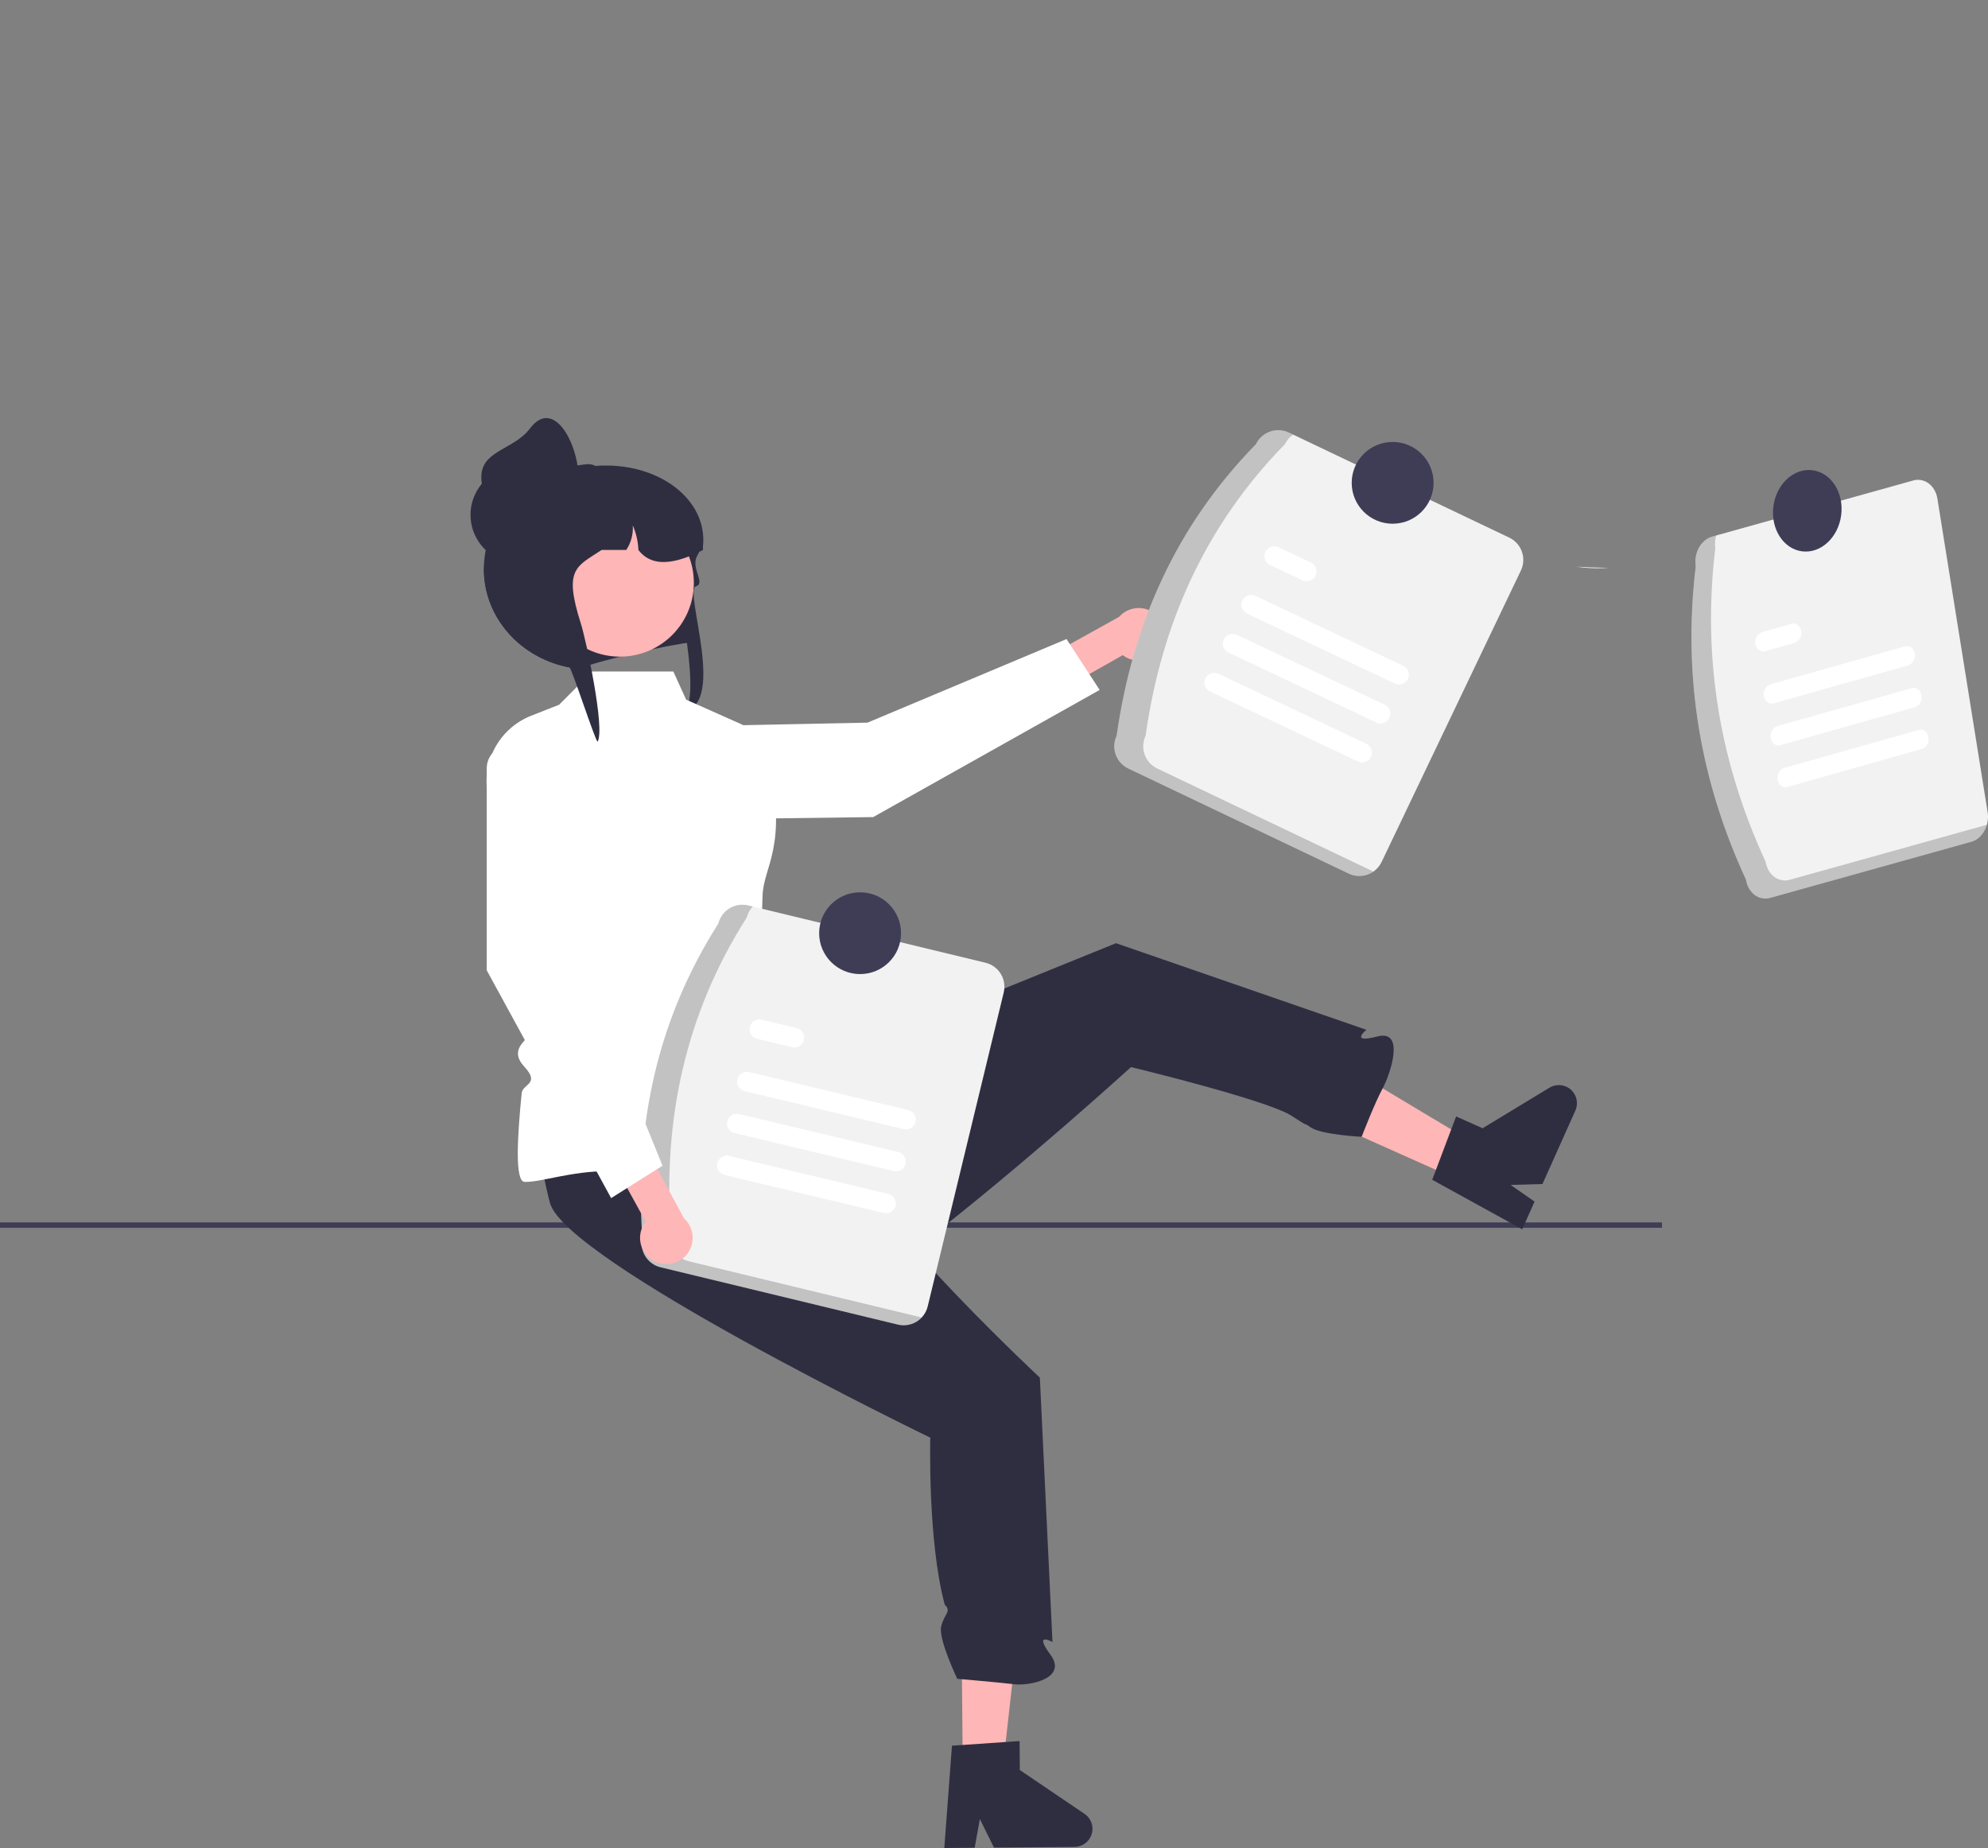 <svg width="483" height="449" viewBox="0 0 483 449" fill="none" xmlns="http://www.w3.org/2000/svg">
<rect x="0" y="0" width="483" height="449" fill="#808080" stroke="none"/>
<g clip-path="url(#clip0_3_45)">
<path d="M390.761 137.96C388.047 137.927 385.446 137.835 382.96 137.685C385.54 138.083 388.159 138.175 390.761 137.96Z" fill="#F2F2F2"/>
<path d="M403.794 297.002H0V298.314H403.794V297.002Z" fill="#3F3D56"/>
<path d="M164.249 142.149C163.773 140.484 170.432 155.744 168.848 155.928C161.632 156.755 145.644 160.482 140.618 162.489C140.392 162.463 140.165 162.437 139.946 162.404C139.407 162.345 138.881 162.26 138.362 162.161C126.66 159.95 117.807 150.351 117.567 138.763C117.554 138.599 117.554 138.428 117.554 138.264C117.552 137.464 117.594 136.665 117.68 135.869C117.79 134.783 117.979 133.706 118.246 132.647L118.219 132.641C113.56 128.271 115.523 120.167 121.461 116.749C124.041 115.267 126.902 114.34 129.861 114.026C130.664 113.939 131.47 113.895 132.278 113.894H139.859C141.428 113.557 143.018 113.327 144.619 113.205H144.632C159.895 112.044 171.93 121.335 170.805 132.641C170.798 132.654 170.785 132.667 170.778 132.68C170.452 133.166 170.166 133.625 169.913 134.065C169.667 134.478 169.46 134.872 169.281 135.246C167.889 138.133 171.466 141.766 169.094 142.444C165.941 143.346 177.389 172.988 164.906 172.988C170.978 174.712 165.563 146.742 164.249 142.149Z" fill="#2F2E41"/>
<path d="M233.895 428.667L243.739 428.584L248.096 389.78L233.569 389.902L233.895 428.667Z" fill="#FFB6B6"/>
<path d="M265.426 444.301C265.435 445.466 264.98 446.587 264.162 447.419C263.344 448.25 262.23 448.723 261.063 448.735L241.491 448.898L238.065 441.962L236.807 448.933L229.422 449L231.287 424.135L233.856 423.964L244.335 423.243L247.716 423.017L247.776 430.052L263.498 440.702C264.087 441.101 264.57 441.637 264.906 442.264C265.242 442.891 265.42 443.59 265.426 444.301Z" fill="#2F2E41"/>
<path d="M246.373 409.205C242.458 408.733 232.576 407.893 232.576 407.893C232.576 407.893 227.912 398.169 228.667 395.144C229.41 392.106 231.262 391.489 229.541 389.901C225.35 374.429 226.02 349.298 226.02 349.298C226.02 349.298 203.458 338.386 180.615 325.755C158.283 313.4 135.683 299.404 133.64 292.35C132.291 287.305 131.385 282.152 130.933 276.95C130.591 273.538 130.381 270.191 130.249 267.193C129.941 260.329 130.065 255.257 130.065 255.257L158.533 254.785L177.389 254.352H179.36V257.633L184.314 266.045C184.314 266.045 192.874 275.985 191.869 276.911C190.654 278.033 191.021 279.03 195.338 279.844C196.565 280.058 197.816 280.109 199.057 279.994C206.027 279.463 208.944 283.446 209.115 284.319C210.285 290.48 222.012 303.866 232.997 315.289H233.004C243.141 325.84 252.641 334.712 252.641 334.712L253.18 346.03L255.709 398.95C255.709 398.95 250.966 396.299 255.203 402.014C259.441 407.736 250.289 409.671 246.373 409.205Z" fill="#2F2E41"/>
<path d="M353.175 286.156L357.194 277.179L323.672 257.083L317.741 270.329L353.175 286.156Z" fill="#FFB6B6"/>
<path d="M380.525 264.02C381.589 264.496 382.421 265.376 382.838 266.464C383.255 267.553 383.222 268.762 382.747 269.827L374.755 287.67L367.014 287.897L372.839 291.94L369.829 298.675L347.963 286.639L348.876 284.235L352.578 274.417L353.778 271.252L360.209 274.124L376.446 264.275C377.054 263.906 377.743 263.69 378.454 263.645C379.164 263.601 379.875 263.729 380.525 264.02Z" fill="#2F2E41"/>
<path d="M335.932 264.431C335.909 264.482 335.882 264.528 335.859 264.57C334.027 267.928 331.021 275.696 330.834 276.175C330.829 276.184 330.826 276.193 330.825 276.203C330.825 276.203 320.907 275.693 318.373 273.876C315.834 272.046 319.676 274.94 313.82 271.113C310.792 269.124 300.421 266.018 291.131 263.481C282.489 261.12 274.788 259.264 274.788 259.264C274.788 259.264 267.981 265.452 258.118 274.003L258.114 274.007C248.953 281.932 237.149 291.897 225.709 300.82C201.218 308.015 175.368 314.248 168.906 310.746C164.363 308.161 160.055 305.185 156.03 301.852L162.684 284.433L180.282 266.027L198.806 258.509L206.053 255.567L216.2 251.454L271.138 229.161L331.978 250.208C331.978 250.208 327.74 253.627 334.637 251.823C341.44 250.048 337.846 260.831 335.932 264.431Z" fill="#2F2E41"/>
<path d="M143.882 163.146H163.592L166.695 169.987L179.895 175.861C181.611 176.626 183.124 177.783 184.311 179.239C185.497 180.695 186.324 182.41 186.726 184.244C191.479 205.944 185.466 210.452 185.273 217.607C184.616 241.885 181.231 246.714 181.609 252.707C181.722 254.501 182.819 261.593 186.345 260.925C189.872 260.257 187.971 263.061 188.805 264.151C189.526 265.093 193.319 263.843 190.938 266.971C188.558 270.1 198.736 278.63 192.5 278.63C180.674 278.63 157.022 284.535 147.824 284.535C138.626 284.535 131.518 287.259 127.457 287.16C124.982 287.099 125.756 275.573 126.745 265.591C126.969 263.33 131.315 263.389 127.415 259.199C123.515 255.008 128.106 252.83 128.114 251.727C128.123 250.555 130.325 247.604 127.577 242.776C124.829 237.948 127.362 239.946 127.243 238.43C126.323 226.747 125.005 211.85 125.005 211.85L119.195 195.519C117.71 191.344 117.906 186.757 119.743 182.724C121.579 178.691 124.912 175.529 129.038 173.903L135.854 171.218L143.882 163.146Z" fill="white"/>
<path d="M282.308 157.122C281.87 157.938 281.26 158.649 280.519 159.207C279.779 159.764 278.926 160.154 278.02 160.35C277.114 160.546 276.176 160.543 275.271 160.341C274.366 160.139 273.516 159.743 272.78 159.181L245.014 174.88L238.778 168.278L271.892 149.873C272.932 148.705 274.364 147.958 275.919 147.774C277.473 147.591 279.04 147.983 280.324 148.877C281.608 149.77 282.519 151.103 282.885 152.623C283.25 154.142 283.045 155.743 282.308 157.122Z" fill="#FFB6B6"/>
<path d="M157.294 194.179L156.871 199.234L212.147 198.525L267.168 167.632L259.124 155.268L210.764 175.575L176.392 176.271C171.555 176.369 166.926 178.254 163.399 181.561C159.872 184.868 157.697 189.364 157.294 194.179Z" fill="white"/>
<path d="M150.624 159.541C160.537 159.541 168.574 151.515 168.574 141.614C168.574 131.713 160.537 123.686 150.624 123.686C140.71 123.686 132.673 131.713 132.673 141.614C132.673 151.515 140.71 159.541 150.624 159.541Z" fill="#FFB6B6"/>
<path d="M170.805 133.619C170.505 133.776 170.213 133.92 169.913 134.065C169.6 134.216 169.287 134.367 168.975 134.504C162.964 137.227 158.071 137.529 155.103 133.619C155.023 131.561 154.56 129.536 153.738 127.647C153.883 129.758 153.326 131.857 152.154 133.619H146.176C140.019 137.7 136.857 138.126 141.131 151.525C142.322 155.259 147.06 176.984 145.196 180.206C144.657 180.147 138.881 162.26 138.362 162.161C126.66 159.95 117.807 150.351 117.567 138.763C117.58 138.172 117.62 137.582 117.68 137.004C118.451 135.847 119.298 134.742 120.216 133.697C120.212 130.6 120.925 127.543 122.3 124.767C124.039 121.249 126.751 118.303 130.114 116.276C132.119 115.305 134.209 114.521 136.358 113.934C136.411 113.921 136.458 113.907 136.511 113.894C137.17 113.717 137.842 113.553 138.515 113.415C139.904 113.122 141.308 112.91 142.722 112.779C142.821 112.772 142.921 112.766 143.014 112.766C143.579 112.767 144.133 112.919 144.619 113.205C144.625 113.205 144.625 113.212 144.632 113.212C144.979 113.415 145.282 113.685 145.524 114.006C145.949 114.547 146.179 115.215 146.176 115.902H152.833C153.079 115.902 153.325 115.909 153.572 115.922C158.014 116.074 162.24 117.875 165.423 120.975C168.605 124.074 170.515 128.248 170.778 132.68C170.798 132.995 170.805 133.304 170.805 133.619Z" fill="#2F2E41"/>
<path d="M126.143 136.899C132.674 136.899 137.969 131.611 137.969 125.088C137.969 118.565 132.674 113.278 126.143 113.278C119.612 113.278 114.317 118.565 114.317 125.088C114.317 131.611 119.612 136.899 126.143 136.899Z" fill="#2F2E41"/>
<path d="M140.597 115.902C140.823 122.421 135.302 127.713 128.771 127.713C125.635 127.713 122.627 126.469 120.409 124.254C118.191 122.039 116.945 119.035 116.945 115.902C116.945 109.379 124.855 109.312 128.771 104.091C134.311 96.706 140.293 107.111 140.597 115.902Z" fill="#2F2E41"/>
<path d="M156.059 300.664C154.223 273.451 159.599 247.853 174.528 224.395C174.904 222.852 175.877 221.521 177.234 220.693C178.591 219.865 180.222 219.609 181.768 219.981L239.441 233.911C240.986 234.286 242.32 235.258 243.148 236.614C243.977 237.969 244.233 239.598 243.861 241.142L225.392 317.411C225.017 318.954 224.044 320.285 222.686 321.113C221.329 321.94 219.699 322.196 218.153 321.825L160.479 307.895C158.934 307.52 157.601 306.548 156.772 305.192C155.944 303.837 155.687 302.208 156.059 300.664Z" fill="#F2F2F2"/>
<path opacity="0.2" d="M167.362 306.444C165.816 306.068 164.483 305.097 163.655 303.741C162.826 302.386 162.57 300.757 162.942 299.213C161.105 272 166.481 246.402 181.41 222.944C181.662 221.932 182.177 221.005 182.903 220.255L181.768 219.981C180.222 219.609 178.591 219.865 177.234 220.693C175.877 221.52 174.904 222.852 174.528 224.395C159.599 247.853 154.223 273.451 156.059 300.664C155.687 302.208 155.944 303.836 156.772 305.192C157.601 306.547 158.934 307.519 160.479 307.894L218.152 321.825C219.178 322.069 220.249 322.038 221.259 321.735C222.268 321.432 223.179 320.868 223.9 320.1L167.362 306.444Z" fill="black"/>
<path d="M219.579 274.337L180.906 265.109C180.291 264.962 179.759 264.576 179.429 264.038C179.098 263.5 178.995 262.852 179.142 262.238C179.289 261.624 179.674 261.093 180.212 260.762C180.751 260.431 181.399 260.328 182.014 260.474L220.688 269.702C221.302 269.85 221.831 270.236 222.161 270.774C222.49 271.311 222.593 271.958 222.446 272.571C222.299 273.184 221.915 273.714 221.378 274.045C220.841 274.376 220.194 274.481 219.579 274.337L219.579 274.337Z" fill="white"/>
<path d="M192.454 254.43L183.946 252.4C183.331 252.254 182.799 251.871 182.466 251.333C182.134 250.796 182.029 250.149 182.174 249.535C182.319 248.92 182.702 248.388 183.239 248.056C183.777 247.723 184.424 247.617 185.04 247.761L185.055 247.765L193.563 249.795C194.176 249.943 194.706 250.329 195.035 250.867C195.365 251.404 195.468 252.051 195.321 252.664C195.174 253.277 194.79 253.807 194.253 254.138C193.715 254.469 193.069 254.574 192.454 254.43V254.43Z" fill="white"/>
<path d="M214.705 294.713L176.031 285.485C175.417 285.337 174.888 284.951 174.558 284.414C174.228 283.876 174.125 283.229 174.272 282.616C174.419 282.002 174.803 281.472 175.341 281.141C175.878 280.81 176.525 280.706 177.14 280.85L215.814 290.078C216.119 290.15 216.407 290.28 216.662 290.463C216.917 290.646 217.133 290.877 217.298 291.143C217.463 291.409 217.574 291.706 217.625 292.015C217.675 292.324 217.664 292.64 217.592 292.945C217.521 293.25 217.389 293.537 217.206 293.791C217.022 294.045 216.791 294.261 216.524 294.426C216.257 294.59 215.96 294.701 215.651 294.751C215.341 294.8 215.025 294.789 214.72 294.717L214.705 294.713Z" fill="white"/>
<path d="M217.142 284.525L178.468 275.297C177.853 275.151 177.32 274.767 176.989 274.229C176.657 273.691 176.553 273.043 176.699 272.428C176.845 271.813 177.23 271.282 177.769 270.95C178.307 270.619 178.956 270.515 179.572 270.661L179.577 270.662L218.251 279.89C218.865 280.039 219.394 280.424 219.724 280.962C220.054 281.5 220.157 282.146 220.01 282.76C219.863 283.373 219.479 283.903 218.941 284.234C218.404 284.565 217.757 284.67 217.142 284.525L217.142 284.525Z" fill="white"/>
<path d="M208.967 236.667C214.46 236.667 218.914 232.219 218.914 226.732C218.914 221.245 214.46 216.797 208.967 216.797C203.473 216.797 199.019 221.245 199.019 226.732C199.019 232.219 203.473 236.667 208.967 236.667Z" fill="#3F3D56"/>
<path d="M158.81 306.352C157.998 305.904 157.294 305.285 156.745 304.539C156.197 303.792 155.817 302.935 155.633 302.028C155.448 301.121 155.463 300.184 155.677 299.283C155.891 298.382 156.298 297.538 156.87 296.81L141.509 268.88L148.2 262.737L166.201 296.043C167.357 297.096 168.086 298.536 168.25 300.091C168.414 301.645 168.001 303.205 167.09 304.476C166.179 305.747 164.833 306.64 163.307 306.985C161.78 307.331 160.18 307.105 158.81 306.352H158.81Z" fill="#FFB6B6"/>
<path d="M140.868 182.722L124.347 181.13C123.576 181.056 122.798 181.143 122.063 181.387C121.328 181.63 120.653 182.025 120.079 182.545C119.506 183.065 119.048 183.699 118.735 184.406C118.421 185.113 118.259 185.878 118.259 186.651V235.753L148.481 291.097L160.964 283.223L141.254 234.667L140.868 182.722Z" fill="white"/>
<path d="M271.298 178.737C275.128 151.732 285.682 127.795 305.14 107.922C305.827 106.49 307.054 105.388 308.553 104.858C310.053 104.328 311.701 104.414 313.137 105.097L366.686 130.623C368.12 131.308 369.224 132.534 369.754 134.032C370.285 135.529 370.199 137.175 369.515 138.609L335.673 209.424C334.986 210.856 333.759 211.959 332.26 212.488C330.76 213.018 329.112 212.932 327.676 212.25L274.127 186.724C272.693 186.038 271.589 184.812 271.059 183.315C270.528 181.818 270.614 180.171 271.298 178.737Z" fill="#F2F2F2"/>
<path opacity="0.2" d="M281.161 186.724C279.727 186.038 278.623 184.812 278.093 183.315C277.563 181.817 277.648 180.171 278.332 178.737C282.162 151.732 292.716 127.795 312.174 107.922C312.63 106.984 313.325 106.182 314.191 105.599L313.137 105.097C311.701 104.414 310.053 104.328 308.554 104.858C307.054 105.388 305.827 106.49 305.14 107.922C285.682 127.795 275.129 151.732 271.298 178.737C270.614 180.171 270.529 181.817 271.059 183.315C271.589 184.812 272.693 186.038 274.127 186.724L327.676 212.25C328.629 212.7 329.684 212.891 330.734 212.802C331.784 212.714 332.792 212.35 333.656 211.747L281.161 186.724Z" fill="black"/>
<path d="M338.893 166.08L302.961 149.074C302.389 148.803 301.948 148.317 301.736 147.722C301.523 147.126 301.556 146.471 301.827 145.9C302.098 145.329 302.585 144.889 303.18 144.676C303.776 144.464 304.432 144.497 305.004 144.767L340.936 161.773C341.505 162.045 341.944 162.532 342.155 163.126C342.366 163.72 342.333 164.374 342.062 164.943C341.792 165.513 341.307 165.953 340.713 166.166C340.118 166.379 339.464 166.348 338.893 166.08L338.893 166.08Z" fill="white"/>
<path d="M316.469 141.007L308.564 137.266C308.28 137.133 308.025 136.945 307.814 136.714C307.603 136.483 307.439 136.212 307.333 135.917C307.226 135.623 307.179 135.31 307.193 134.998C307.208 134.685 307.284 134.378 307.417 134.095C307.551 133.811 307.739 133.557 307.971 133.346C308.202 133.135 308.474 132.972 308.768 132.866C309.063 132.76 309.377 132.713 309.69 132.728C310.003 132.743 310.31 132.819 310.594 132.953L310.607 132.959L318.512 136.701C319.082 136.972 319.521 137.459 319.732 138.053C319.944 138.647 319.911 139.301 319.64 139.871C319.37 140.441 318.884 140.881 318.289 141.094C317.695 141.307 317.04 141.275 316.469 141.007Z" fill="white"/>
<path d="M329.91 185.012L293.978 168.005C293.408 167.734 292.969 167.247 292.758 166.653C292.546 166.059 292.579 165.405 292.85 164.835C293.12 164.265 293.606 163.825 294.2 163.612C294.795 163.399 295.45 163.431 296.021 163.699L331.953 180.705C332.236 180.838 332.491 181.026 332.702 181.257C332.913 181.489 333.076 181.759 333.182 182.054C333.289 182.348 333.336 182.66 333.321 182.973C333.307 183.285 333.23 183.592 333.097 183.875C332.964 184.158 332.776 184.413 332.544 184.623C332.313 184.834 332.042 184.997 331.747 185.103C331.452 185.209 331.14 185.256 330.827 185.242C330.514 185.227 330.207 185.151 329.923 185.018L329.91 185.012Z" fill="white"/>
<path d="M334.401 175.546L298.469 158.54C297.897 158.27 297.456 157.784 297.242 157.189C297.029 156.594 297.061 155.939 297.331 155.367C297.602 154.796 298.088 154.355 298.684 154.142C299.279 153.929 299.935 153.961 300.508 154.231L300.513 154.233L336.444 171.239C337.014 171.511 337.453 171.998 337.664 172.592C337.875 173.186 337.842 173.84 337.572 174.41C337.301 174.979 336.816 175.419 336.221 175.632C335.627 175.845 334.972 175.814 334.401 175.546L334.401 175.546Z" fill="white"/>
<path d="M338.353 127.247C343.847 127.247 348.301 122.799 348.301 117.313C348.301 111.826 343.847 107.378 338.353 107.378C332.859 107.378 328.405 111.826 328.405 117.313C328.405 122.799 332.859 127.247 338.353 127.247Z" fill="#3F3D56"/>
<path d="M424.195 213.722C413.407 190.348 408.682 165.157 411.991 137.559C411.48 134.348 413.272 131.131 415.997 130.367L464.84 116.738C467.566 115.981 470.192 117.966 470.709 121.175L482.913 197.338C483.424 200.549 481.632 203.766 478.907 204.53L430.064 218.159C427.338 218.915 424.713 216.931 424.195 213.722Z" fill="#F2F2F2"/>
<path opacity="0.2" d="M434.819 213.763C432.093 214.52 429.467 212.535 428.95 209.327C418.161 185.952 413.437 160.761 416.746 133.163C416.59 132.139 416.662 131.092 416.958 130.098L415.997 130.366C413.272 131.131 411.48 134.348 411.991 137.558C408.682 165.156 413.407 190.347 424.195 213.722C424.713 216.931 427.338 218.915 430.064 218.158L478.907 204.53C479.837 204.218 480.673 203.676 481.336 202.955C482 202.233 482.469 201.355 482.701 200.403L434.819 213.763Z" fill="black"/>
<path d="M463.617 161.652L430.904 170.891C429.819 171.196 428.773 170.408 428.567 169.131C428.449 168.544 428.544 167.934 428.834 167.41C429.125 166.886 429.591 166.482 430.152 166.269L462.865 157.029C463.95 156.727 464.995 157.518 465.199 158.795C465.315 159.381 465.22 159.989 464.931 160.512C464.641 161.035 464.176 161.438 463.617 161.652H463.617Z" fill="white"/>
<path d="M436.039 156.184L428.842 158.216C427.758 158.527 426.709 157.744 426.498 156.469C426.378 155.881 426.471 155.27 426.76 154.744C427.05 154.218 427.516 153.812 428.077 153.597L428.09 153.594L435.287 151.561C436.371 151.259 437.416 152.05 437.62 153.327C437.737 153.913 437.641 154.521 437.352 155.044C437.063 155.567 436.597 155.97 436.039 156.184Z" fill="white"/>
<path d="M466.923 181.973L434.21 191.213C433.125 191.515 432.08 190.724 431.876 189.447C431.76 188.861 431.855 188.253 432.145 187.73C432.434 187.207 432.899 186.803 433.458 186.59L466.171 177.351C467.255 177.04 468.304 177.823 468.515 179.098C468.635 179.686 468.542 180.297 468.253 180.823C467.963 181.349 467.497 181.755 466.936 181.969L466.923 181.973Z" fill="white"/>
<path d="M465.27 171.812L432.557 181.052C431.473 181.36 430.425 180.575 430.216 179.299C430.097 178.711 430.191 178.1 430.481 177.574C430.772 177.049 431.239 176.644 431.8 176.431L431.805 176.429L464.518 167.19C465.603 166.888 466.648 167.678 466.852 168.956C466.968 169.542 466.873 170.15 466.584 170.673C466.294 171.195 465.829 171.599 465.27 171.812L465.27 171.812Z" fill="white"/>
<path d="M447.329 125.164C448.033 119.722 444.917 114.835 440.369 114.248C435.821 113.661 431.563 117.597 430.859 123.038C430.155 128.48 433.271 133.367 437.819 133.954C442.367 134.541 446.625 130.605 447.329 125.164Z" fill="#3F3D56"/>
</g>
<defs>
<clipPath id="clip0_3_45">
<rect width="483" height="449" fill="white"/>
</clipPath>
</defs>
</svg>
